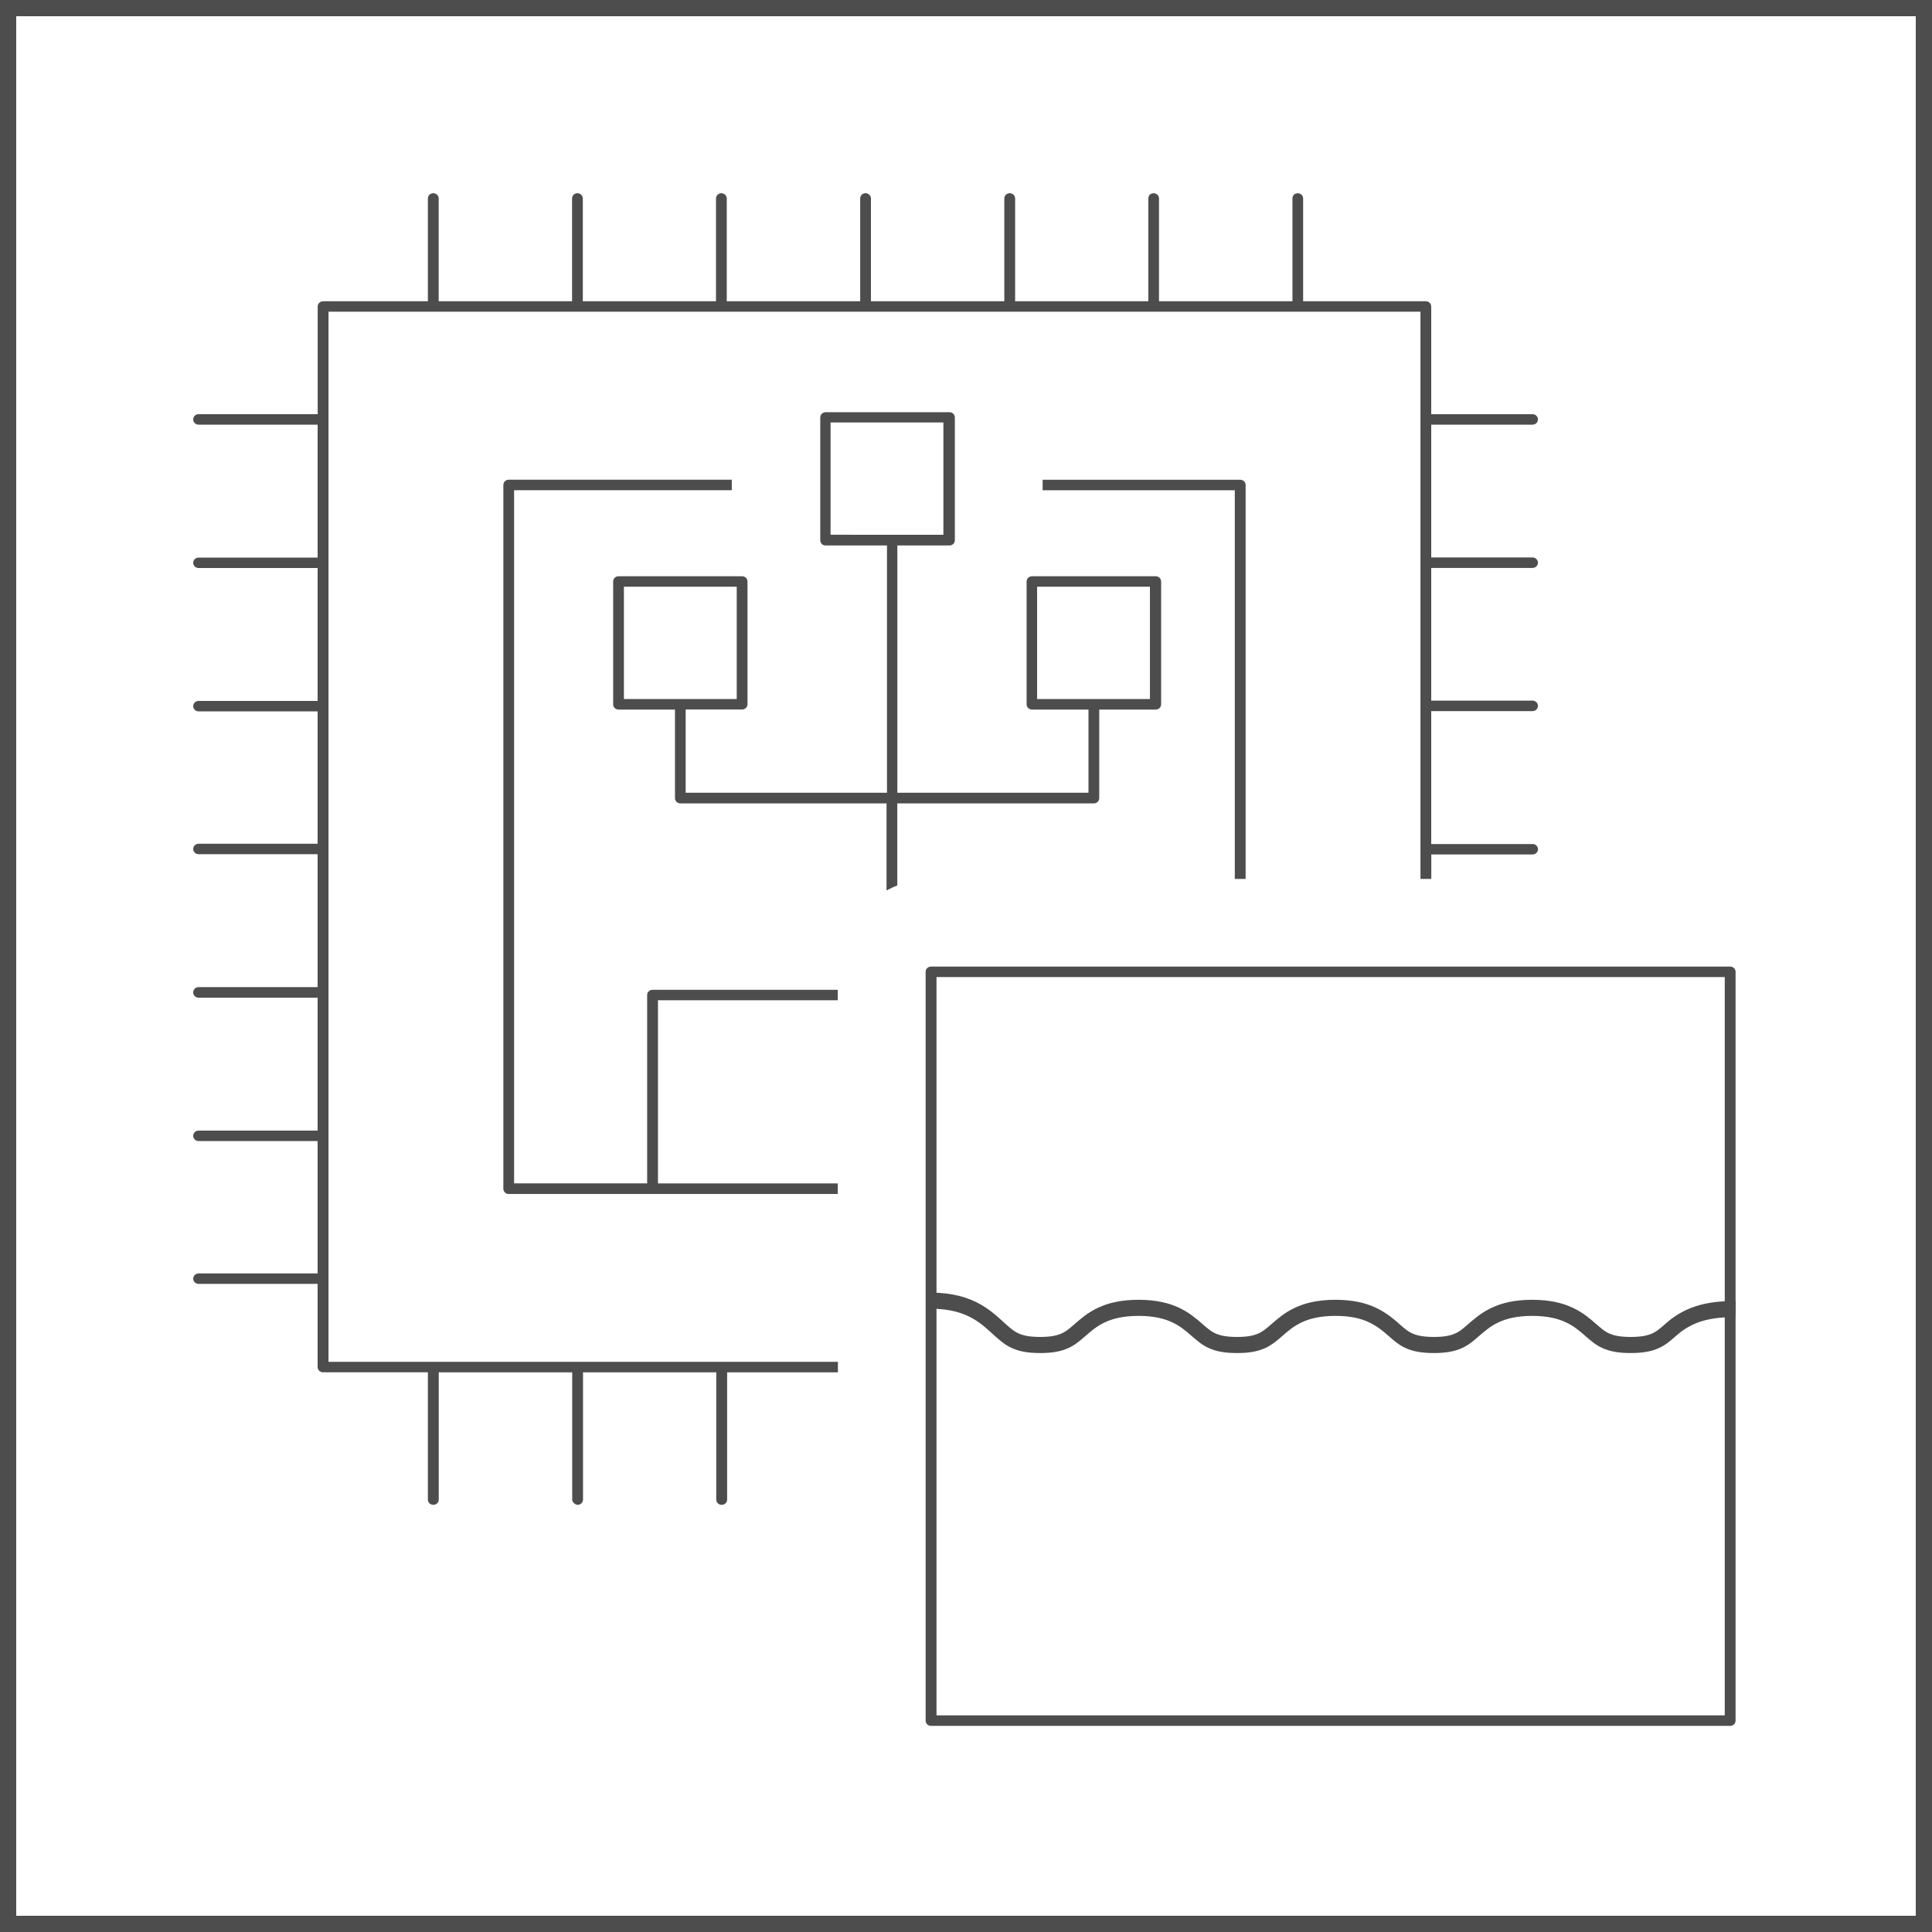 <svg width="30" height="30" viewBox="0 0 30 30" fill="none" xmlns="http://www.w3.org/2000/svg">
<rect width="30" height="30" fill="white"/>
<path d="M30 30H22.5H15H7.5H0V22.5V15.001V7.5V0H7.5H15H22.5H30V7.5V14.999V22.499V30ZM0.252 29.748H7.626H15H22.374H29.748V22.374V15.001V7.626V0.252H22.374H15H7.626H0.252V7.626V14.999V22.373V29.748Z" fill="#4D4D4D"/>
<path d="M19.174 7.612V7.687V7.762V7.837V7.912V9.346V10.78V12.214V13.648H19.216H19.258H19.3H19.342V12.119V10.59V9.06V7.531C19.342 7.52 19.34 7.509 19.335 7.499C19.331 7.489 19.325 7.481 19.317 7.473C19.309 7.465 19.3 7.46 19.29 7.456C19.28 7.452 19.269 7.45 19.257 7.45H18.49H17.723H16.956H16.19V7.49V7.531V7.572V7.613H16.861H17.532H18.203H18.874H18.949H19.024H19.099H19.174V7.612Z" fill="#4D4D4D"/>
<path d="M10.049 15.451V16.107V16.763V17.419V18.075V18.15V18.225V18.3V18.375H9.974H9.899H9.824H9.749H9.382H9.016H8.65H8.283H8.208H8.133H8.058H7.983V18.3V18.225V18.15V18.075V15.534V12.993V10.452V7.912V7.837V7.762V7.687V7.612H8.058H8.133H8.208H8.283H9.053H9.823H10.593H11.363V7.571V7.531V7.49V7.449H10.497H9.631H8.765H7.9C7.888 7.449 7.877 7.451 7.867 7.455C7.857 7.459 7.848 7.465 7.84 7.472C7.832 7.479 7.827 7.489 7.823 7.499C7.819 7.509 7.816 7.519 7.816 7.531V10.263V12.995V15.727V18.459C7.816 18.47 7.818 18.481 7.823 18.491C7.828 18.501 7.833 18.509 7.841 18.517C7.849 18.525 7.858 18.53 7.868 18.534C7.878 18.538 7.889 18.54 7.901 18.54H9.178H10.455H11.732H13.009V18.499V18.458V18.417V18.376H12.386H11.763H11.14H10.517H10.442H10.367H10.292H10.217V18.301V18.226V18.151V18.076V17.515V16.954V16.393V15.832V15.757V15.682V15.607V15.532H10.292H10.367H10.442H10.517H11.14H11.763H12.386H13.009V15.491V15.45V15.41V15.37H12.29H11.571H10.852H10.133C10.121 15.37 10.11 15.372 10.1 15.376C10.09 15.38 10.081 15.386 10.073 15.393C10.065 15.4 10.059 15.409 10.055 15.419C10.051 15.429 10.049 15.44 10.049 15.451Z" fill="#4D4D4D"/>
<path d="M16.026 8.948C16.014 8.948 16.003 8.95 15.993 8.954C15.983 8.958 15.974 8.964 15.966 8.971C15.958 8.978 15.952 8.987 15.948 8.997C15.944 9.007 15.941 9.017 15.941 9.029V9.506V9.983V10.46V10.937C15.941 10.948 15.943 10.959 15.948 10.969C15.953 10.979 15.958 10.987 15.966 10.995C15.974 11.003 15.983 11.008 15.993 11.012C16.003 11.016 16.014 11.018 16.026 11.018H16.17H16.314H16.458H16.602H16.677H16.752H16.827H16.902V11.093V11.168V11.243V11.318V11.491V11.664V11.837V12.01V12.085V12.16V12.235V12.31H16.827H16.752H16.677H16.602H16.01H15.418H14.826H14.234H14.159H14.084H14.009H13.934V12.235V12.16V12.085V12.01V11.2V10.39V9.58V8.77V8.695V8.62V8.545V8.47H14.009H14.084H14.159H14.234H14.361H14.488H14.615H14.742C14.754 8.47 14.765 8.468 14.775 8.464C14.785 8.46 14.794 8.454 14.802 8.447C14.81 8.44 14.816 8.431 14.82 8.421C14.824 8.411 14.827 8.401 14.827 8.389V7.912V7.435V6.959V6.482C14.827 6.471 14.825 6.46 14.82 6.45C14.815 6.44 14.81 6.432 14.802 6.424C14.794 6.416 14.785 6.411 14.775 6.407C14.765 6.403 14.754 6.401 14.742 6.401H14.263H13.78H13.301H12.822C12.81 6.401 12.799 6.403 12.789 6.407C12.779 6.411 12.77 6.417 12.762 6.424C12.754 6.431 12.748 6.44 12.744 6.45C12.74 6.46 12.737 6.47 12.737 6.482V6.959V7.436V7.913V8.39C12.737 8.401 12.739 8.412 12.744 8.422C12.749 8.432 12.754 8.44 12.762 8.448C12.77 8.456 12.779 8.461 12.789 8.465C12.799 8.469 12.81 8.47 12.821 8.47H12.984H13.147H13.31H13.473H13.548H13.623H13.698H13.773V8.545V8.62V8.695V8.77V9.58V10.39V11.2V12.01V12.085V12.16V12.235V12.31H13.698H13.623H13.548H13.473H12.84H12.209H11.578H10.947H10.872H10.797H10.722H10.647V12.235V12.16V12.085V12.01V11.837V11.664V11.49V11.317V11.242V11.167V11.092V11.017H10.722H10.797H10.872H10.947H11.091H11.235H11.379H11.523C11.535 11.017 11.546 11.015 11.555 11.011C11.564 11.007 11.574 11.001 11.582 10.994C11.59 10.987 11.596 10.978 11.6 10.968C11.604 10.958 11.607 10.948 11.607 10.936V10.459V9.982V9.505V9.029C11.607 9.018 11.605 9.007 11.6 8.997C11.595 8.987 11.59 8.979 11.582 8.971C11.574 8.963 11.565 8.958 11.555 8.954C11.545 8.95 11.534 8.948 11.523 8.948H11.044H10.565H10.086H9.605C9.593 8.948 9.582 8.95 9.573 8.954C9.564 8.958 9.554 8.964 9.546 8.971C9.538 8.978 9.532 8.988 9.528 8.997C9.524 9.006 9.521 9.017 9.521 9.029V9.506V9.983V10.46V10.937C9.521 10.948 9.523 10.959 9.528 10.969C9.533 10.979 9.538 10.987 9.546 10.995C9.554 11.003 9.563 11.008 9.573 11.012C9.583 11.016 9.594 11.018 9.605 11.018H9.749H9.893H10.037H10.181H10.256H10.331H10.406H10.481V11.093V11.168V11.243V11.318V11.587V11.856V12.125V12.394C10.481 12.405 10.483 12.416 10.488 12.426C10.493 12.436 10.498 12.444 10.506 12.452C10.514 12.46 10.523 12.465 10.533 12.469C10.543 12.473 10.554 12.475 10.566 12.475H11.291H12.016H12.741H13.466H13.541H13.616H13.691H13.766V12.55V12.625V12.7V12.775V13.038V13.301V13.564V13.827C13.779 13.82 13.793 13.813 13.807 13.806C13.821 13.799 13.835 13.792 13.848 13.786C13.861 13.78 13.876 13.773 13.89 13.767C13.904 13.761 13.918 13.755 13.933 13.75V13.507V13.264V13.021V12.778V12.7V12.625V12.55V12.475H14.008H14.083H14.158H14.233H14.921H15.609H16.297H16.985C16.997 12.475 17.008 12.473 17.017 12.469C17.027 12.465 17.036 12.459 17.044 12.452C17.052 12.445 17.058 12.436 17.062 12.426C17.066 12.416 17.069 12.406 17.069 12.394V12.125V11.856V11.587V11.318V11.243V11.168V11.093V11.018H17.144H17.219H17.294H17.369H17.513H17.657H17.801H17.945C17.957 11.018 17.968 11.016 17.978 11.012C17.988 11.008 17.997 11.002 18.005 10.995C18.013 10.988 18.019 10.979 18.023 10.969C18.027 10.959 18.03 10.949 18.03 10.937V10.46V9.983V9.505V9.029C18.03 9.018 18.028 9.007 18.023 8.997C18.019 8.987 18.013 8.979 18.005 8.971C17.997 8.963 17.988 8.958 17.978 8.954C17.968 8.95 17.957 8.948 17.945 8.948H17.466H16.987H16.508H16.026ZM9.988 10.854H9.913H9.838H9.763H9.688V10.779V10.704V10.629V10.554V10.268V9.982V9.696V9.41V9.335V9.26V9.185V9.11H9.763H9.838H9.913H9.988H10.276H10.564H10.852H11.14H11.215H11.29H11.365H11.44V9.185V9.26V9.335V9.41V9.696V9.982V10.268V10.554V10.629V10.704V10.779V10.854H11.365H11.29H11.215H11.14H10.852H10.564H10.276H9.988ZM13.197 8.303H13.122H13.047H12.972H12.897V8.228V8.153V8.078V8.003V7.717V7.432V7.146V6.86V6.785V6.71V6.635V6.56H12.972H13.047H13.122H13.197H13.485H13.773H14.061H14.349H14.424H14.499H14.574H14.649V6.635V6.71V6.785V6.86V7.146V7.432V7.718V8.004V8.079V8.154V8.229V8.304H14.574H14.499H14.424H14.349H14.06H13.772H13.484H13.197V8.303ZM17.856 9.41V9.696V9.982V10.268V10.554V10.629V10.704V10.779V10.854H17.781H17.706H17.631H17.556H17.268H16.98H16.692H16.404H16.329H16.254H16.179H16.104V10.779V10.704V10.629V10.554V10.268V9.982V9.696V9.41V9.335V9.26V9.185V9.11H16.179H16.254H16.329H16.404H16.692H16.98H17.268H17.556H17.631H17.706H17.781H17.856V9.185V9.26V9.335V9.41Z" fill="#4D4D4D"/>
<path d="M23.797 10.879H23.479H23.16H22.842H22.524H22.449H22.374H22.299H22.224V10.804V10.729V10.654V10.579V10.214V9.849V9.484V9.119V9.044V8.969V8.894V8.819H22.299H22.374H22.449H22.524H22.842H23.16H23.478H23.796C23.808 8.819 23.819 8.817 23.829 8.813C23.839 8.809 23.848 8.803 23.856 8.796C23.864 8.789 23.87 8.78 23.874 8.77C23.878 8.76 23.881 8.75 23.881 8.738C23.881 8.726 23.879 8.716 23.874 8.706C23.87 8.696 23.864 8.688 23.856 8.68C23.848 8.672 23.84 8.667 23.83 8.662C23.82 8.658 23.809 8.656 23.797 8.656H23.479H23.16H22.842H22.524H22.449H22.374H22.299H22.224V8.581V8.506V8.431V8.356V7.991V7.625V7.26V6.894V6.819V6.744V6.669V6.594H22.299H22.374H22.449H22.524H22.842H23.16H23.478H23.796C23.808 6.594 23.819 6.592 23.829 6.588C23.839 6.584 23.848 6.578 23.856 6.571C23.864 6.564 23.87 6.555 23.874 6.545C23.878 6.535 23.881 6.525 23.881 6.513C23.881 6.501 23.879 6.491 23.874 6.481C23.87 6.471 23.864 6.463 23.856 6.455C23.848 6.447 23.84 6.442 23.83 6.438C23.82 6.434 23.809 6.432 23.797 6.432H23.479H23.16H22.842H22.524H22.449H22.374H22.299H22.224V6.356V6.281V6.206V6.131V5.788V5.445V5.102V4.759C22.224 4.748 22.222 4.737 22.217 4.727C22.213 4.717 22.207 4.709 22.199 4.701C22.191 4.693 22.182 4.688 22.172 4.684C22.162 4.68 22.151 4.678 22.139 4.678H21.738H21.337H20.936H20.535H20.46H20.385H20.31H20.235V4.603V4.528V4.453V4.378V4.054V3.73V3.406V3.082C20.235 3.071 20.233 3.06 20.228 3.05C20.224 3.04 20.218 3.032 20.21 3.024C20.202 3.016 20.193 3.011 20.183 3.007C20.173 3.003 20.162 3.001 20.151 3.001C20.14 3.001 20.128 3.003 20.118 3.007C20.108 3.011 20.099 3.017 20.091 3.024C20.083 3.031 20.08 3.04 20.076 3.05C20.072 3.06 20.069 3.07 20.069 3.082V3.406V3.73V4.054V4.378V4.453V4.528V4.603V4.678H19.994H19.919H19.844H19.769H19.401H19.033H18.665H18.297H18.222H18.147H18.072H17.997V4.603V4.528V4.453V4.378V4.054V3.73V3.406V3.082C17.997 3.071 17.995 3.06 17.99 3.05C17.986 3.04 17.98 3.032 17.972 3.024C17.964 3.016 17.955 3.011 17.945 3.007C17.935 3.003 17.924 3.001 17.913 3.001C17.902 3.001 17.89 3.003 17.88 3.007C17.87 3.011 17.861 3.017 17.853 3.024C17.845 3.031 17.842 3.04 17.838 3.05C17.834 3.06 17.831 3.07 17.831 3.082V3.406V3.73V4.054V4.378V4.453V4.528V4.603V4.678H17.756H17.681H17.606H17.531H17.164H16.797H16.43H16.063H15.988H15.913H15.838H15.763V4.603V4.528V4.453V4.378V4.054V3.73V3.406V3.082C15.763 3.071 15.761 3.06 15.756 3.05C15.751 3.04 15.746 3.032 15.738 3.024C15.73 3.016 15.721 3.011 15.711 3.007C15.701 3.003 15.69 3 15.679 3C15.668 3 15.656 3.002 15.647 3.006C15.638 3.01 15.628 3.016 15.62 3.023C15.612 3.03 15.606 3.04 15.602 3.05C15.598 3.06 15.595 3.07 15.595 3.082V3.406V3.73V4.054V4.378V4.453V4.528V4.603V4.678H15.52H15.445H15.37H15.295H14.927H14.56H14.192H13.824H13.749H13.674H13.599H13.524V4.603V4.528V4.453V4.378V4.054V3.73V3.406V3.082C13.524 3.071 13.522 3.06 13.517 3.05C13.512 3.04 13.507 3.032 13.499 3.024C13.491 3.016 13.482 3.011 13.472 3.007C13.462 3.003 13.452 3 13.44 3C13.428 3 13.417 3.002 13.408 3.006C13.399 3.01 13.389 3.016 13.381 3.023C13.373 3.03 13.368 3.04 13.364 3.05C13.36 3.06 13.357 3.07 13.357 3.082V3.406V3.73V4.054V4.378V4.453V4.528V4.603V4.678H13.282H13.207H13.132H13.057H12.689H12.321H11.953H11.585H11.51H11.435H11.36H11.285V4.603V4.528V4.453V4.378V4.054V3.73V3.406V3.082C11.285 3.071 11.283 3.06 11.278 3.05C11.273 3.04 11.268 3.032 11.26 3.024C11.252 3.016 11.243 3.011 11.233 3.007C11.223 3.003 11.214 3 11.202 3C11.19 3 11.18 3.003 11.17 3.007C11.16 3.011 11.151 3.017 11.143 3.024C11.135 3.031 11.13 3.04 11.125 3.05C11.12 3.06 11.118 3.07 11.118 3.082V3.406V3.73V4.054V4.378V4.453V4.528V4.603V4.678H11.043H10.968H10.893H10.818H10.451H10.084H9.717H9.35H9.275H9.2H9.125H9.05V4.603V4.528V4.453V4.378V4.054V3.73V3.406V3.082C9.05 3.07 9.047 3.06 9.043 3.05C9.039 3.04 9.033 3.032 9.025 3.024C9.017 3.016 9.009 3.011 8.999 3.007C8.989 3.003 8.978 3 8.966 3C8.954 3 8.944 3.003 8.934 3.007C8.924 3.011 8.915 3.017 8.907 3.024C8.899 3.031 8.893 3.04 8.889 3.05C8.885 3.06 8.883 3.07 8.883 3.082V3.406V3.73V4.054V4.378V4.453V4.528V4.603V4.678H8.808H8.733H8.658H8.583H8.215H7.847H7.479H7.112H7.037H6.962H6.887H6.812V4.603V4.528V4.453V4.378V4.054V3.73V3.406V3.082C6.812 3.071 6.81 3.06 6.805 3.05C6.8 3.04 6.795 3.032 6.787 3.024C6.779 3.016 6.77 3.011 6.76 3.007C6.75 3.003 6.739 3 6.728 3C6.717 3 6.705 3.003 6.695 3.007C6.685 3.011 6.676 3.017 6.668 3.024C6.66 3.031 6.655 3.04 6.651 3.05C6.647 3.06 6.644 3.07 6.644 3.082V3.406V3.73V4.054V4.378V4.453V4.528V4.603V4.678H6.569H6.494H6.419H6.344H6.013H5.681H5.349H5.017C5.005 4.678 4.994 4.68 4.985 4.684C4.976 4.688 4.966 4.694 4.958 4.701C4.95 4.708 4.944 4.718 4.94 4.727C4.936 4.736 4.933 4.747 4.933 4.759V5.102V5.445V5.788V6.131V6.206V6.281V6.356V6.431H4.859H4.784H4.709H4.634H4.246H3.859H3.471H3.084C3.072 6.431 3.061 6.433 3.052 6.437C3.043 6.441 3.033 6.447 3.025 6.454C3.017 6.461 3.011 6.471 3.007 6.481C3.003 6.491 3 6.502 3 6.513C3 6.524 3.002 6.535 3.007 6.545C3.012 6.555 3.017 6.563 3.025 6.571C3.033 6.579 3.042 6.584 3.052 6.588C3.062 6.592 3.073 6.594 3.084 6.594H3.471H3.858H4.245H4.632H4.707H4.782H4.857H4.932V6.669V6.744V6.819V6.894V7.26V7.626V7.992V8.358V8.433V8.508V8.583V8.658H4.859H4.784H4.709H4.634H4.246H3.859H3.471H3.084C3.072 8.658 3.061 8.66 3.052 8.664C3.043 8.668 3.033 8.674 3.025 8.681C3.017 8.688 3.011 8.698 3.007 8.708C3.003 8.718 3 8.728 3 8.739C3 8.75 3.002 8.761 3.007 8.771C3.012 8.781 3.017 8.789 3.025 8.797C3.033 8.805 3.041 8.81 3.051 8.814C3.061 8.818 3.072 8.82 3.084 8.82H3.471H3.858H4.245H4.632H4.707H4.782H4.857H4.932V8.895V8.97V9.045V9.12V9.486V9.852V10.218V10.584V10.659V10.734V10.809V10.884H4.859H4.784H4.709H4.634H4.246H3.859H3.471H3.084C3.072 10.884 3.061 10.886 3.052 10.89C3.043 10.894 3.033 10.9 3.025 10.907C3.017 10.914 3.011 10.923 3.007 10.933C3.003 10.943 3 10.953 3 10.965C3 10.977 3.002 10.987 3.007 10.997C3.012 11.007 3.017 11.015 3.025 11.023C3.033 11.031 3.042 11.036 3.052 11.04C3.062 11.044 3.073 11.046 3.084 11.046H3.471H3.858H4.245H4.632H4.707H4.782H4.857H4.932V11.121V11.196V11.271V11.346V11.71V12.074V12.438V12.802V12.877V12.952V13.027V13.102H4.859H4.784H4.709H4.634H4.246H3.859H3.471H3.084C3.072 13.102 3.061 13.104 3.052 13.108C3.043 13.112 3.033 13.118 3.025 13.125C3.017 13.132 3.011 13.141 3.007 13.151C3.003 13.161 3 13.171 3 13.183C3 13.195 3.002 13.205 3.007 13.215C3.012 13.225 3.017 13.233 3.025 13.241C3.033 13.249 3.042 13.254 3.052 13.258C3.062 13.262 3.073 13.264 3.084 13.264H3.471H3.858H4.245H4.632H4.707H4.782H4.857H4.932V13.339V13.414V13.489V13.564V13.93V14.296V14.662V15.028V15.103V15.178V15.253V15.328H4.859H4.784H4.709H4.634H4.246H3.859H3.471H3.084C3.072 15.328 3.061 15.33 3.052 15.334C3.043 15.338 3.033 15.344 3.025 15.351C3.017 15.358 3.011 15.367 3.007 15.377C3.003 15.387 3 15.4 3 15.411C3 15.422 3.002 15.433 3.007 15.443C3.012 15.453 3.017 15.461 3.025 15.469C3.033 15.477 3.042 15.482 3.052 15.486C3.062 15.49 3.073 15.492 3.084 15.492H3.471H3.858H4.245H4.632H4.707H4.782H4.857H4.932V15.567V15.642V15.717V15.792V16.158V16.524V16.89V17.256V17.331V17.406V17.481V17.556H4.859H4.784H4.709H4.634H4.246H3.859H3.471H3.084C3.072 17.556 3.061 17.558 3.052 17.562C3.043 17.566 3.033 17.572 3.025 17.579C3.017 17.586 3.011 17.595 3.007 17.605C3.003 17.615 3 17.625 3 17.637C3 17.649 3.002 17.659 3.007 17.669C3.012 17.679 3.017 17.687 3.025 17.695C3.033 17.703 3.042 17.708 3.052 17.712C3.062 17.716 3.073 17.718 3.084 17.718H3.471H3.858H4.245H4.632H4.707H4.782H4.857H4.932V17.793V17.868V17.943V18.018V18.382V18.746V19.11V19.474V19.549V19.624V19.699V19.774H4.859H4.784H4.709H4.634H4.246H3.859H3.471H3.084C3.072 19.774 3.061 19.776 3.052 19.78C3.043 19.784 3.033 19.79 3.025 19.797C3.017 19.804 3.011 19.813 3.007 19.823C3.003 19.833 3 19.843 3 19.855C3 19.867 3.002 19.877 3.007 19.887C3.012 19.897 3.017 19.905 3.025 19.913C3.033 19.921 3.042 19.926 3.052 19.93C3.062 19.934 3.073 19.936 3.084 19.936H3.471H3.858H4.245H4.632H4.707H4.782H4.857H4.932V20.011V20.086V20.161V20.236V20.484V20.732V20.98V21.228C4.932 21.239 4.934 21.25 4.939 21.26C4.944 21.27 4.949 21.278 4.957 21.286C4.965 21.294 4.974 21.299 4.984 21.303C4.994 21.307 5.005 21.309 5.016 21.309H5.348H5.68H6.012H6.344H6.419H6.494H6.569H6.644V21.384V21.46V21.535V21.61V22.029V22.448V22.867V23.286C6.644 23.297 6.646 23.308 6.651 23.318C6.656 23.328 6.661 23.336 6.669 23.344C6.677 23.352 6.686 23.357 6.696 23.361C6.706 23.365 6.717 23.367 6.729 23.367C6.741 23.367 6.752 23.365 6.761 23.361C6.77 23.357 6.78 23.351 6.788 23.344C6.796 23.337 6.802 23.328 6.806 23.318C6.81 23.308 6.813 23.298 6.813 23.286V22.867V22.448V22.029V21.61V21.535V21.46V21.385V21.31H6.888H6.963H7.038H7.113H7.481H7.849H8.217H8.585H8.66H8.735H8.81H8.885V21.385V21.46V21.535V21.61V22.029V22.448V22.867V23.286C8.885 23.296 8.888 23.306 8.893 23.315C8.898 23.324 8.905 23.333 8.913 23.341C8.921 23.349 8.93 23.355 8.94 23.36C8.95 23.365 8.96 23.367 8.969 23.367C8.98 23.367 8.991 23.365 9.001 23.361C9.011 23.357 9.02 23.351 9.028 23.344C9.036 23.337 9.042 23.328 9.046 23.318C9.05 23.308 9.053 23.298 9.053 23.286V22.867V22.448V22.029V21.61V21.535V21.46V21.385V21.31H9.128H9.2H9.275H9.35H9.718H10.086H10.454H10.822H10.897H10.972H11.047H11.122V21.385V21.46V21.535V21.61V22.029V22.448V22.867V23.286C11.122 23.297 11.124 23.308 11.129 23.318C11.134 23.328 11.139 23.336 11.147 23.344C11.155 23.352 11.164 23.357 11.174 23.361C11.184 23.365 11.195 23.367 11.207 23.367C11.219 23.367 11.23 23.365 11.239 23.361C11.248 23.357 11.258 23.351 11.266 23.344C11.274 23.337 11.28 23.328 11.284 23.318C11.288 23.308 11.291 23.298 11.291 23.286V22.867V22.448V22.029V21.61V21.535V21.46V21.385V21.31H11.366H11.441H11.516H11.591H11.946H12.301H12.656H13.011V21.269V21.228V21.187V21.146H11.11H9.203H7.302H5.401H5.326H5.251H5.176H5.101V21.071V20.996V20.921V20.846V16.919V12.992V9.067V5.14V5.065V4.99V4.915V4.84H5.176H5.251H5.326H5.401H9.49H13.579H17.668H21.757H21.832H21.907H21.982H22.057V4.915V4.99V5.065V5.14V7.267V9.394V11.521V13.648H22.099H22.141H22.183H22.225V13.628V13.608V13.588V13.568V13.493V13.418V13.343V13.268H22.3H22.375H22.45H22.525H22.843H23.161H23.479H23.797C23.809 13.268 23.82 13.266 23.83 13.262C23.84 13.258 23.849 13.252 23.857 13.245C23.865 13.238 23.871 13.229 23.875 13.219C23.879 13.209 23.882 13.199 23.882 13.187C23.882 13.175 23.88 13.165 23.875 13.155C23.871 13.145 23.865 13.137 23.857 13.129C23.849 13.121 23.84 13.116 23.83 13.112C23.82 13.108 23.809 13.106 23.797 13.106H23.479H23.16H22.842H22.524H22.449H22.374H22.299H22.224V13.031V12.956V12.881V12.806V12.44V12.074V11.708V11.342V11.267V11.192V11.117V11.042H22.299H22.374H22.449H22.524H22.842H23.16H23.478H23.796C23.808 11.042 23.819 11.04 23.829 11.036C23.839 11.032 23.848 11.026 23.856 11.019C23.864 11.012 23.87 11.003 23.874 10.993C23.878 10.983 23.881 10.973 23.881 10.961C23.881 10.949 23.879 10.939 23.874 10.929C23.87 10.919 23.864 10.911 23.856 10.903C23.848 10.895 23.839 10.89 23.829 10.886C23.82 10.881 23.809 10.879 23.797 10.879Z" fill="#4D4D4D"/>
<path d="M14.457 15.009C14.445 15.009 14.434 15.011 14.425 15.015C14.416 15.019 14.406 15.025 14.398 15.032C14.39 15.039 14.384 15.048 14.38 15.058C14.376 15.068 14.373 15.078 14.373 15.09V17.997V20.904V23.811V26.718C14.373 26.729 14.375 26.74 14.38 26.75C14.385 26.76 14.39 26.768 14.398 26.776C14.406 26.784 14.415 26.789 14.425 26.793C14.435 26.797 14.446 26.799 14.457 26.799H17.559H20.661H23.763H26.865C26.877 26.799 26.888 26.797 26.898 26.793C26.908 26.789 26.917 26.783 26.925 26.776C26.933 26.769 26.939 26.76 26.943 26.75C26.947 26.74 26.95 26.73 26.95 26.718V23.811V20.904V17.997V15.09C26.95 15.079 26.948 15.068 26.943 15.058C26.939 15.048 26.933 15.04 26.925 15.032C26.917 15.024 26.908 15.019 26.898 15.015C26.888 15.011 26.877 15.009 26.865 15.009H23.763H20.661H17.559H14.457ZM26.782 15.472V18.188V20.904V23.62V26.336V26.411V26.486V26.561V26.636H26.707H26.632H26.557H26.482H23.572H20.662H17.752H14.842H14.767H14.692H14.617H14.542V26.561V26.486V26.411V26.336V23.62V20.904V18.188V15.472V15.397V15.322V15.247V15.172H14.617H14.692H14.767H14.842H17.752H20.662H23.572H26.482H26.557H26.632H26.707H26.782V15.247V15.322V15.397V15.472Z" fill="#4D4D4D"/>
<path d="M26.949 20.329C26.806 20.326 26.682 20.335 26.574 20.353C26.466 20.371 26.374 20.397 26.295 20.429C26.216 20.461 26.148 20.498 26.09 20.536C26.032 20.574 25.982 20.615 25.938 20.654C25.9 20.687 25.864 20.719 25.827 20.747C25.79 20.775 25.75 20.8 25.705 20.82C25.66 20.84 25.608 20.857 25.545 20.868C25.483 20.879 25.409 20.885 25.321 20.885C25.233 20.885 25.16 20.879 25.097 20.868C25.035 20.857 24.983 20.841 24.937 20.82C24.891 20.8 24.852 20.775 24.815 20.747C24.778 20.719 24.742 20.688 24.703 20.654C24.659 20.615 24.612 20.574 24.559 20.535C24.506 20.495 24.446 20.457 24.375 20.423C24.304 20.389 24.223 20.36 24.127 20.34C24.031 20.32 23.921 20.308 23.792 20.308C23.663 20.308 23.553 20.32 23.458 20.34C23.363 20.36 23.281 20.389 23.21 20.423C23.139 20.457 23.079 20.495 23.026 20.535C22.972 20.575 22.926 20.616 22.881 20.654C22.843 20.687 22.807 20.719 22.77 20.747C22.733 20.775 22.693 20.8 22.648 20.82C22.603 20.84 22.551 20.857 22.488 20.868C22.426 20.879 22.353 20.885 22.265 20.885C22.177 20.885 22.104 20.879 22.041 20.868C21.979 20.857 21.927 20.841 21.881 20.82C21.835 20.8 21.796 20.775 21.759 20.747C21.722 20.719 21.686 20.688 21.648 20.654C21.604 20.615 21.557 20.574 21.503 20.535C21.449 20.495 21.389 20.457 21.319 20.423C21.248 20.389 21.167 20.36 21.072 20.34C20.977 20.32 20.866 20.308 20.737 20.308C20.608 20.308 20.498 20.32 20.402 20.34C20.306 20.36 20.225 20.389 20.154 20.423C20.083 20.457 20.023 20.495 19.97 20.535C19.917 20.575 19.87 20.616 19.826 20.654C19.788 20.687 19.752 20.719 19.714 20.747C19.676 20.775 19.637 20.8 19.592 20.82C19.546 20.84 19.495 20.857 19.432 20.868C19.37 20.879 19.297 20.885 19.208 20.885C19.12 20.885 19.047 20.879 18.984 20.868C18.922 20.857 18.87 20.841 18.824 20.82C18.778 20.8 18.739 20.775 18.702 20.747C18.665 20.719 18.629 20.688 18.59 20.654C18.546 20.615 18.499 20.574 18.446 20.535C18.393 20.495 18.332 20.457 18.262 20.423C18.191 20.389 18.11 20.36 18.014 20.34C17.918 20.32 17.808 20.308 17.679 20.308C17.551 20.308 17.44 20.32 17.345 20.34C17.249 20.36 17.168 20.389 17.097 20.423C17.026 20.457 16.966 20.495 16.913 20.535C16.86 20.575 16.813 20.616 16.769 20.654C16.731 20.687 16.695 20.719 16.657 20.747C16.62 20.775 16.58 20.8 16.535 20.82C16.489 20.84 16.438 20.857 16.375 20.868C16.313 20.879 16.239 20.885 16.151 20.885C16.063 20.885 15.989 20.879 15.927 20.868C15.865 20.857 15.813 20.841 15.767 20.82C15.721 20.8 15.682 20.775 15.645 20.747C15.608 20.719 15.572 20.688 15.534 20.654C15.49 20.615 15.441 20.567 15.381 20.517C15.322 20.467 15.253 20.414 15.169 20.366C15.085 20.318 14.986 20.275 14.868 20.245C14.75 20.215 14.612 20.196 14.45 20.197" stroke="#4D4D4D" stroke-width="0.25" stroke-miterlimit="10"/>
</svg>
